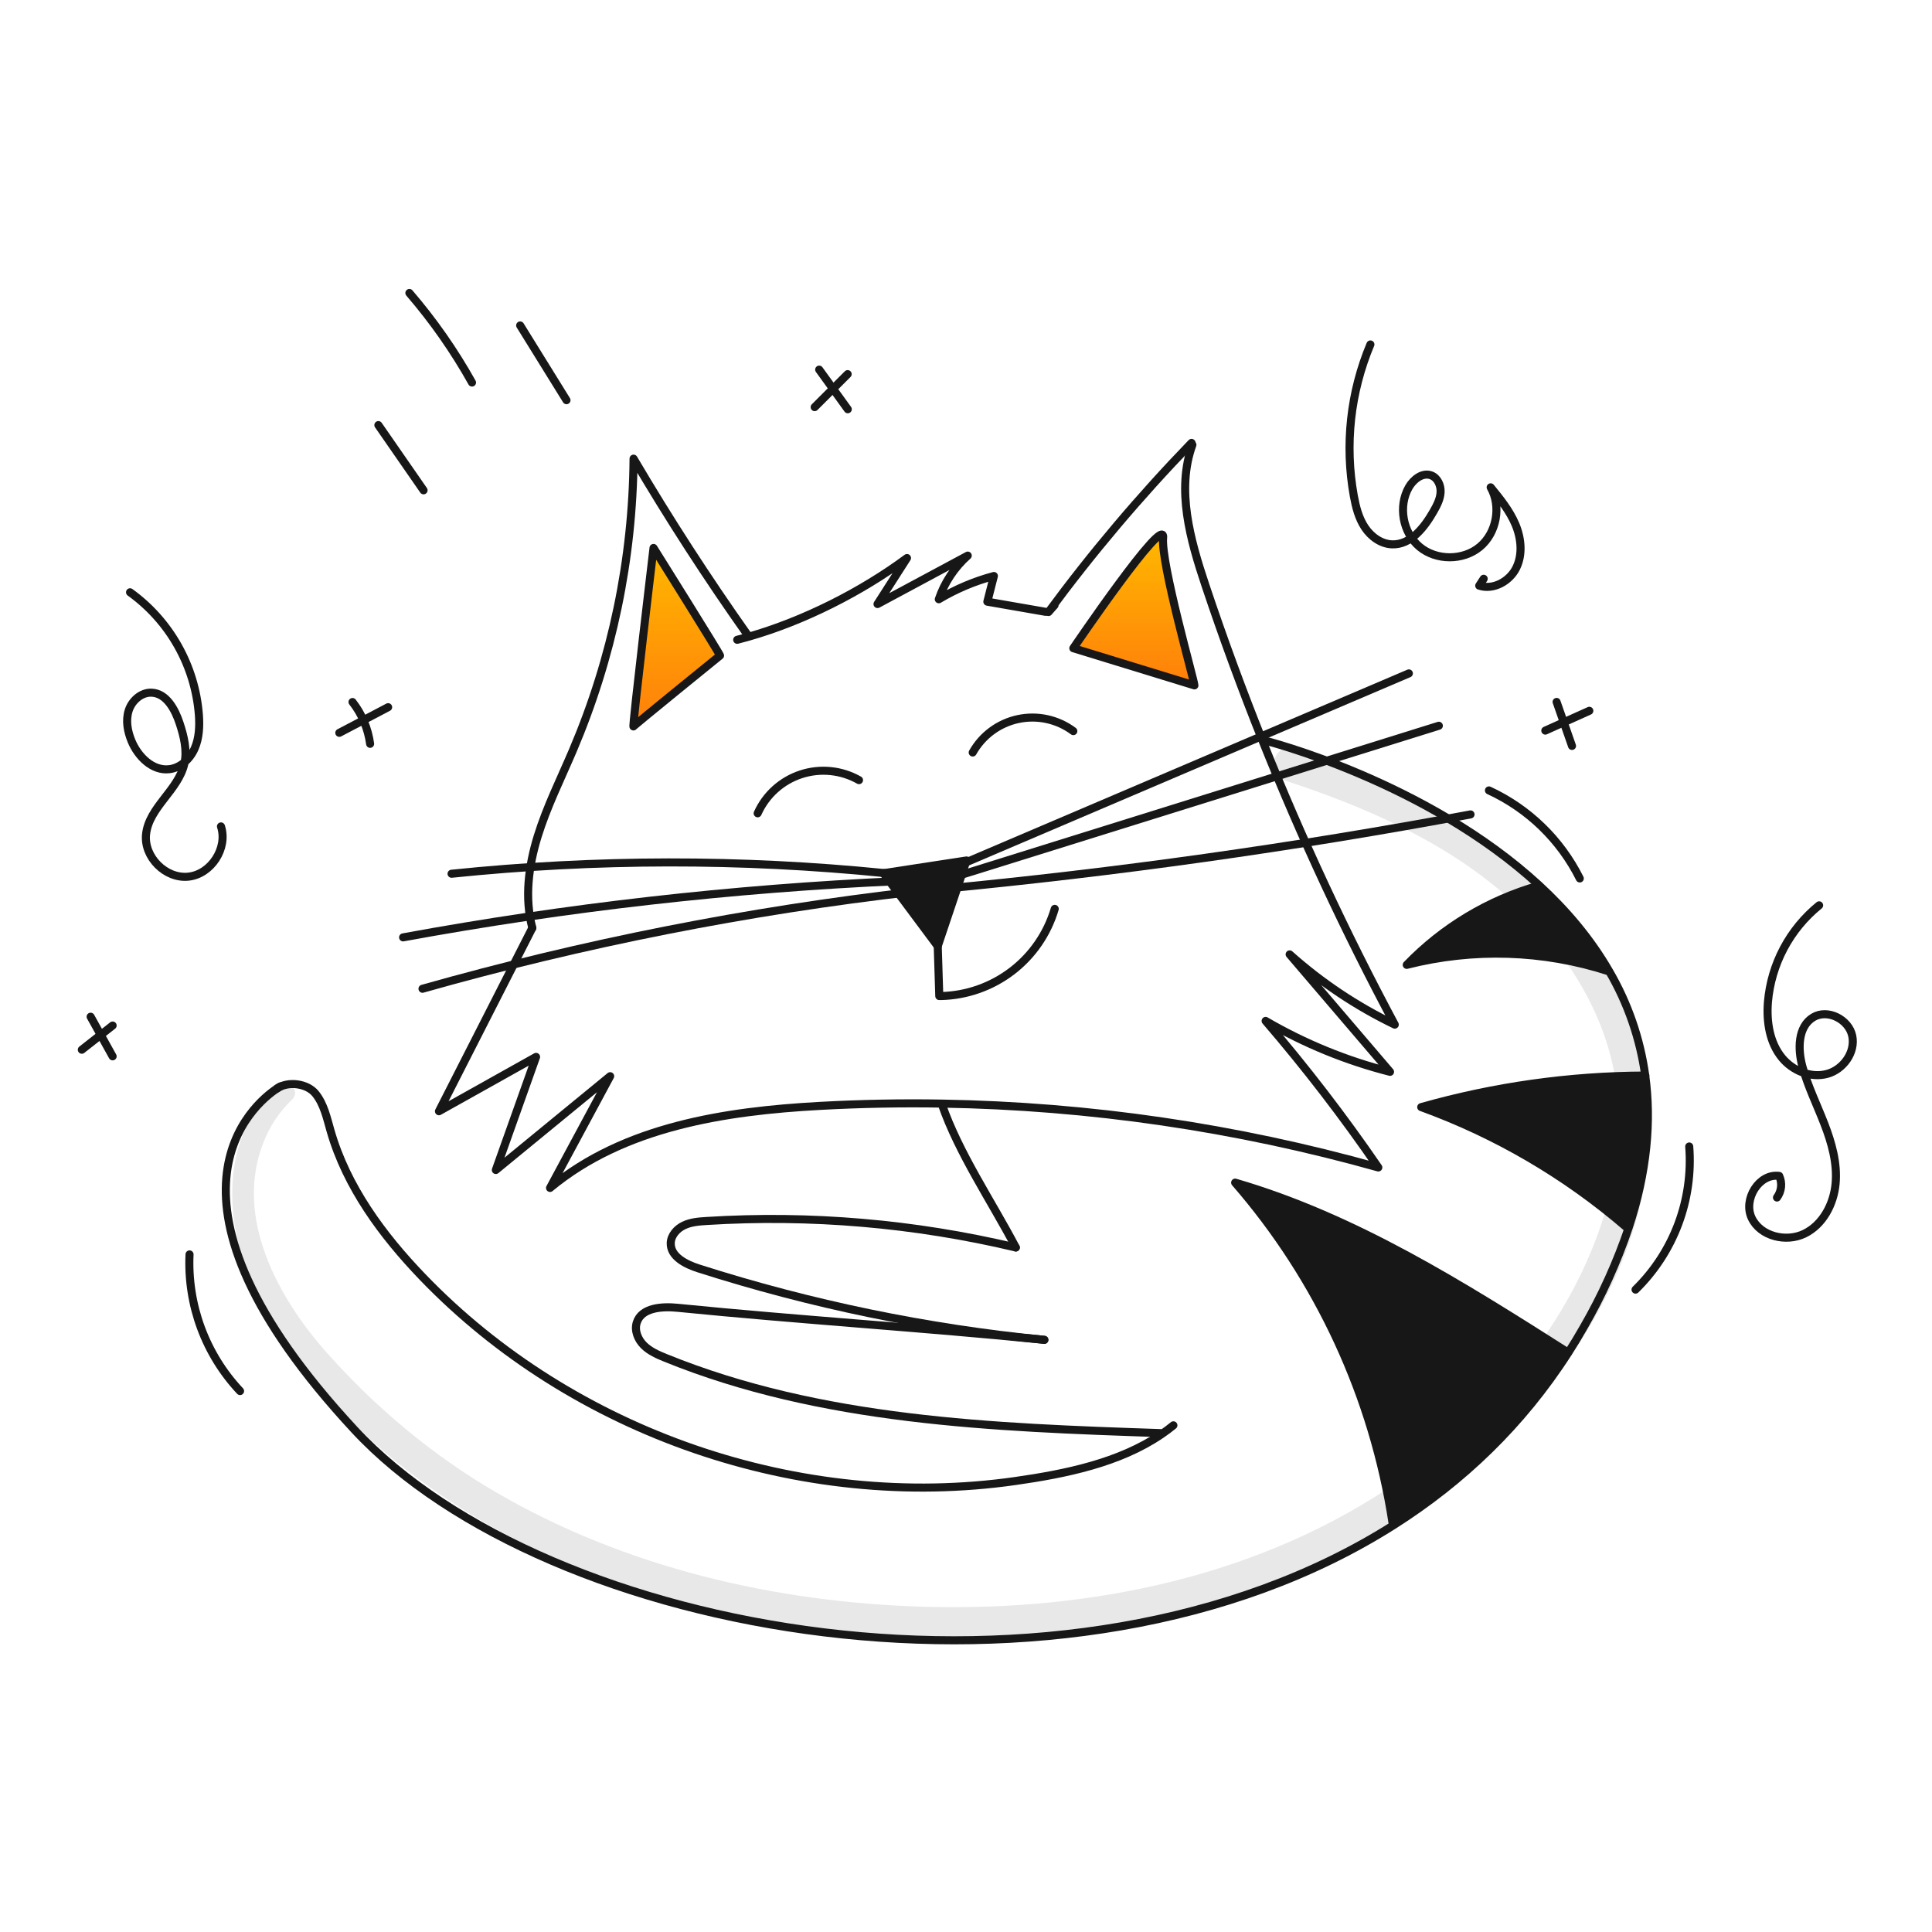 <svg width="960" height="960" viewBox="0 0 960 960" fill="none" xmlns="http://www.w3.org/2000/svg">
<g clip-path="url(#clip0_385_967)">
<path d="M817.509 534.429C820.597 556.923 818.501 582.102 809.237 610.163L808.194 609.812C778.094 583.894 743.532 563.665 706.194 550.112C742.412 539.838 779.863 534.561 817.509 534.429V534.429Z" fill="#171717"/>
<path d="M799.549 482.511L799.343 482.624C766.864 472.127 732.08 471.021 699 479.433C717.04 460.748 739.696 447.159 764.675 440.042L764.789 439.919C778.191 452.26 790.244 466.4 799.549 482.511Z" fill="#171717"/>
<path d="M779.141 672.048L779.265 672.131C756.337 707.896 726.634 736.143 692.604 757.749L691.943 756.706C682.39 694.088 655.275 635.464 613.743 587.638C673.384 605 726.717 638.73 779.141 672.048Z" fill="#171717"/>
<path d="M593.5 340.564L533.327 322.1C533.327 322.1 579.162 254.545 577.944 267.176C576.726 279.807 593.5 338.375 593.5 340.564Z" fill="url(#paint0_linear_385_967)"/>
<path d="M438.951 433.887L480.263 427.566L465.959 470.148L438.951 433.887Z" fill="#171717"/>
<path d="M324.735 272.276C324.735 272.276 357.784 325.01 357.784 325.744C357.784 325.744 315.502 360.012 314.769 360.983C314.036 361.954 324.735 272.276 324.735 272.276Z" fill="url(#paint1_linear_385_967)"/>
<path d="M264.513 461.08C248.813 491.919 233.813 521.333 218.113 552.172C234.204 543.166 250.291 534.164 266.375 525.165C259.714 543.899 253.047 562.632 246.375 581.365C265.309 565.832 284.247 550.295 303.189 534.755C293.223 553.263 283.264 571.771 273.311 590.278C309.933 559.842 360.054 552.086 407.604 549.504C427.712 548.409 447.841 548.03 467.991 548.368C541.35 549.59 614.246 560.255 684.879 580.1C667.545 554.833 648.851 530.527 628.879 507.288C648.209 518.557 669.018 527.073 690.702 532.588C674.074 513.14 657.446 493.686 640.818 474.225C656.513 488.246 674.097 499.997 693.056 509.133C668.639 463.484 646.754 416.526 627.5 368.47C617.224 342.858 607.705 316.952 598.943 290.753C591.394 268.176 584.422 243.431 592.499 221.029" stroke="#171717" stroke-width="4" stroke-linecap="round" stroke-linejoin="round"/>
<path d="M592.072 220.079C591.979 220.172 591.897 220.265 591.804 220.358C566.369 246.67 542.717 274.649 521.004 304.107L524.004 300.707" stroke="#171717" stroke-width="4" stroke-linecap="round" stroke-linejoin="round"/>
<path d="M264.514 461.08C260.579 446.208 262.624 430.303 267.158 415.607C271.692 400.911 278.612 387.071 284.643 372.907C304.173 327.037 314.427 277.754 314.811 227.9C332.533 257.967 351.488 287.264 371.676 315.791" stroke="#171717" stroke-width="4" stroke-linecap="round" stroke-linejoin="round"/>
<path d="M366.306 317.915C368.134 317.448 369.967 316.953 371.806 316.428C399.381 308.568 427.938 294.109 450.68 277.285C445.794 284.907 440.913 292.529 436.035 300.151L480.868 276.077C474.283 281.946 469.327 289.418 466.481 297.766C475.029 292.666 484.243 288.776 493.861 286.209L490.607 298.974C500.253 300.657 509.902 302.337 519.556 304.014" stroke="#171717" stroke-width="4" stroke-linecap="round" stroke-linejoin="round"/>
<path d="M628.612 368.026C628.612 368.026 708.55 388.1 764.786 439.919C778.191 452.26 790.244 466.399 799.549 482.511C808.879 498.474 814.981 516.114 817.509 534.429C820.597 556.923 818.501 582.102 809.237 610.163C803.453 627.27 795.991 643.763 786.959 659.4C784.493 663.748 781.928 667.993 779.265 672.135C756.337 707.9 726.634 736.147 692.604 757.753C530.921 860.412 271.485 813.153 176.127 710.43C69 595.012 126.347 548.392 137.563 540.936C138.668 540.182 139.329 539.83 139.329 539.83" stroke="#171717" stroke-width="4" stroke-linecap="round" stroke-linejoin="round"/>
<path d="M467.993 548.671C476.431 573.086 492.759 596.985 504.76 619.871" stroke="#171717" stroke-width="4" stroke-linecap="round" stroke-linejoin="round"/>
<path d="M504.76 619.872C454.457 607.925 402.663 603.488 351.06 606.703C347.218 606.941 343.283 607.251 339.813 608.903C336.343 610.555 333.389 613.861 333.286 617.703C333.11 624.416 340.753 628.237 347.156 630.282C403.005 648.138 460.587 660.029 518.94 665.758" stroke="#171717" stroke-width="4" stroke-linecap="round" stroke-linejoin="round"/>
<path d="M518.941 665.758C458.564 659.727 397.061 655.864 336.684 649.833C328.918 649.058 318.784 649.719 316.411 657.166C315.13 661.152 316.979 665.614 319.964 668.547C322.949 671.48 326.904 673.194 330.777 674.764C407.957 706.109 493.235 709.311 576.488 712.1" stroke="#171717" stroke-width="4" stroke-linecap="round" stroke-linejoin="round"/>
<path d="M583.056 708.237C581.094 709.848 579.056 711.356 576.963 712.781C556.163 726.91 529.506 732.342 504.544 735.905C397.8 751.17 284.715 712.244 209.972 634.527C189.956 613.716 172.265 589.704 164.272 561.953C162.423 555.529 160.998 548.712 156.815 543.487C152.632 538.262 143.015 537.073 137.564 540.936" stroke="#171717" stroke-width="4" stroke-linecap="round" stroke-linejoin="round"/>
<path d="M376.479 404.122C378.521 399.571 381.491 395.497 385.2 392.16C388.908 388.823 393.273 386.298 398.014 384.747C402.755 383.195 407.768 382.651 412.731 383.149C417.695 383.647 422.499 385.176 426.838 387.639" stroke="#171717" stroke-width="4" stroke-linecap="round" stroke-linejoin="round"/>
<path d="M483.33 373.913C485.7 369.696 488.94 366.033 492.837 363.167C496.733 360.301 501.196 358.299 505.927 357.293C510.658 356.288 515.549 356.302 520.275 357.336C525 358.369 529.451 360.397 533.33 363.286" stroke="#171717" stroke-width="4" stroke-linecap="round" stroke-linejoin="round"/>
<path d="M467.643 494.935C480.425 494.614 492.777 490.246 502.92 482.461C513.064 474.676 520.477 463.875 524.095 451.61" stroke="#171717" stroke-width="4" stroke-linecap="round" stroke-linejoin="round"/>
<path d="M465.959 470.148L480.263 427.566L438.951 433.887L465.959 470.148Z" stroke="#171717" stroke-width="4" stroke-linecap="round" stroke-linejoin="round"/>
<path d="M466.723 494.935C466.475 486.673 466.22 478.411 465.959 470.148" stroke="#171717" stroke-width="4" stroke-linecap="round" stroke-linejoin="round"/>
<path d="M357.784 325.744C357.784 325.01 324.735 272.276 324.735 272.276C324.735 272.276 314.036 361.953 314.77 360.983C315.504 360.013 357.784 325.744 357.784 325.744Z" stroke="#171717" stroke-width="4" stroke-linecap="round" stroke-linejoin="round"/>
<path d="M593.5 340.564C593.5 338.375 576.737 279.816 577.946 267.174C579.155 254.532 533.327 322.1 533.327 322.1L593.5 340.564Z" stroke="#171717" stroke-width="4" stroke-linecap="round" stroke-linejoin="round"/>
<path d="M764.672 440.042C739.694 447.159 717.039 460.748 699 479.433C732.081 471.021 766.866 472.127 799.346 482.624" stroke="#171717" stroke-width="4" stroke-linecap="round" stroke-linejoin="round"/>
<path d="M817.561 534.429H817.509C779.865 534.563 742.415 539.842 706.2 550.117C743.538 563.67 778.1 583.899 808.2 609.817" stroke="#171717" stroke-width="4" stroke-linecap="round" stroke-linejoin="round"/>
<path d="M779.141 672.048C726.717 638.73 673.384 605 613.74 587.638C655.272 635.464 682.387 694.088 691.94 756.706" stroke="#171717" stroke-width="4" stroke-linecap="round" stroke-linejoin="round"/>
<path d="M64.617 294.3C74.408 301.359 82.542 310.469 88.451 320.995C94.36 331.52 97.902 343.208 98.831 355.243C99.231 360.888 99 366.737 96.726 371.918C94.452 377.099 89.794 381.518 84.177 382.202C75.819 383.227 68.551 375.954 65.338 368.171C63.364 363.389 62.373 357.96 63.952 353.033C65.531 348.106 70.193 343.953 75.361 344.182C82.679 344.507 86.961 352.435 89.255 359.391C91.398 365.891 93.12 372.857 91.595 379.53C88.601 392.62 74.019 401.167 72.578 414.519C71.359 425.819 82.278 436.786 93.59 435.607C104.902 434.428 113.325 421.447 109.8 410.638" stroke="#171717" stroke-width="4" stroke-linecap="round" stroke-linejoin="round"/>
<path d="M680.945 171.158C670.981 194.918 668.117 221.057 672.7 246.41C673.7 251.867 675.091 257.382 678.144 262.01C681.197 266.638 686.187 270.298 691.731 270.487C700.9 270.799 707.654 262.225 712.215 254.265C713.932 251.265 715.615 248.099 715.82 244.652C716.025 241.205 714.357 237.402 711.12 236.204C706.84 234.622 702.299 238.162 700.036 242.125C694.65 251.56 697.008 264.702 705.336 271.675C713.664 278.648 727.017 278.659 735.358 271.697C743.699 264.735 746.075 251.597 740.702 242.154C745.392 247.906 750.145 253.761 753.024 260.601C755.903 267.441 756.701 275.526 753.416 282.181C750.131 288.836 742.066 293.321 735.016 291.016L737.24 287.591" stroke="#171717" stroke-width="4" stroke-linecap="round" stroke-linejoin="round"/>
<path d="M903.916 449.855C896.662 455.742 890.669 463.032 886.298 471.289C881.926 479.546 879.266 488.6 878.475 497.909C877.701 507.656 879.27 518.1 885.493 525.641C890.809 532.082 899.752 535.768 907.826 533.633C915.9 531.498 922.094 522.871 920.364 514.701C918.634 506.531 908.17 501.177 901.008 505.473C893.262 510.119 893.23 521.354 895.638 530.06C898.348 539.86 902.882 549.036 906.546 558.518C910.21 568 913.04 578.102 912.093 588.218C911.146 598.334 905.798 608.518 896.666 612.984C887.534 617.45 874.741 614.384 870.395 605.192C866.049 596 873.995 582.96 884.075 584.297C884.865 586.025 885.179 587.931 884.985 589.821C884.791 591.71 884.095 593.513 882.969 595.042" stroke="#171717" stroke-width="4" stroke-linecap="round" stroke-linejoin="round"/>
<path d="M812.694 640.8C822.069 631.616 829.316 620.489 833.925 608.202C838.533 595.915 840.391 582.767 839.368 569.684" stroke="#171717" stroke-width="4" stroke-linecap="round" stroke-linejoin="round"/>
<path d="M784.987 436.5C775.344 417.215 759.424 401.787 739.847 392.753" stroke="#171717" stroke-width="4" stroke-linecap="round" stroke-linejoin="round"/>
<path d="M119.286 691.208C110.774 682.143 104.167 671.463 99.855 659.801C95.542 648.138 93.612 635.729 94.179 623.308" stroke="#171717" stroke-width="4" stroke-linecap="round" stroke-linejoin="round"/>
<path d="M55.965 524.889L45.03 505.205" stroke="#171717" stroke-width="4" stroke-linecap="round" stroke-linejoin="round"/>
<path d="M40.655 521.608L55.965 509.579" stroke="#171717" stroke-width="4" stroke-linecap="round" stroke-linejoin="round"/>
<path d="M183.909 369.606C182.881 362.029 179.863 354.859 175.161 348.829" stroke="#171717" stroke-width="4" stroke-linecap="round" stroke-linejoin="round"/>
<path d="M168.601 364.14L192.862 351.4" stroke="#171717" stroke-width="4" stroke-linecap="round" stroke-linejoin="round"/>
<path d="M421.259 203.351L407.047 183.664" stroke="#171717" stroke-width="4" stroke-linecap="round" stroke-linejoin="round"/>
<path d="M404.8 202.3L421.2 185.9" stroke="#171717" stroke-width="4" stroke-linecap="round" stroke-linejoin="round"/>
<path d="M781.122 370.651L773.467 348.78" stroke="#171717" stroke-width="4" stroke-linecap="round" stroke-linejoin="round"/>
<path d="M767.854 363.03L789.727 353.193" stroke="#171717" stroke-width="4" stroke-linecap="round" stroke-linejoin="round"/>
<path d="M281.487 198.857L258.467 161.711" stroke="#171717" stroke-width="4" stroke-linecap="round" stroke-linejoin="round"/>
<path d="M234.541 190.082C225.685 174.243 215.259 159.335 203.421 145.582" stroke="#171717" stroke-width="4" stroke-linecap="round" stroke-linejoin="round"/>
<path d="M210.471 243.63L188.013 211.23" stroke="#171717" stroke-width="4" stroke-linecap="round" stroke-linejoin="round"/>
<path d="M224.374 434.16C295.994 426.754 368.183 426.656 439.823 433.869" stroke="#171717" stroke-width="4" stroke-linecap="round" stroke-linejoin="round"/>
<path d="M473.424 431.3L700.058 334.611" stroke="#171717" stroke-width="4" stroke-linecap="round" stroke-linejoin="round"/>
<path d="M470.287 436.991L714.954 360.621" stroke="#171717" stroke-width="4" stroke-linecap="round" stroke-linejoin="round"/>
<path d="M466.054 441.893C554.766 433.469 642.98 421.063 730.695 404.675" stroke="#171717" stroke-width="4" stroke-linecap="round" stroke-linejoin="round"/>
<path d="M446.329 437.829C363.778 441.519 281.576 450.855 200.3 465.774" stroke="#171717" stroke-width="4" stroke-linecap="round" stroke-linejoin="round"/>
<path d="M454.164 443.081C371.587 452.545 289.911 468.673 209.936 491.308" stroke="#171717" stroke-width="4" stroke-linecap="round" stroke-linejoin="round"/>
<g opacity="0.1">
<path d="M138.067 539.365C106.66 566.606 111.854 614.049 129.639 647.297C139.081 664.95 151.725 681.697 165.218 696.458C178.378 710.805 192.897 723.844 208.571 735.392C271.388 781.872 349.1 805.492 426.288 812.428C513.858 820.29 606.104 807.639 682.803 762.628C752.092 721.967 814.06 650.839 819.803 567.639C822.703 525.644 806.859 486.021 779.884 454.315C751.762 421.262 713.259 399.307 673.46 383.28C663.399 379.229 653.191 375.565 642.905 372.128C632.933 368.797 628.621 384.583 638.568 387.858C677.568 400.699 716.54 417.384 747.83 444.594C776.063 469.145 798.421 502.394 803.268 540.138C808.502 580.898 794.268 621.887 772.777 656.027C753.043 687.373 726.338 714.213 695.986 735.337C627.111 783.272 542.375 800.686 459.495 798.382C385.568 796.327 310.734 778.955 246.48 741.517C215 723.173 187.243 699.9 162.948 672.792C138.275 645.269 116.221 605.157 130.841 567.815C133.957 559.712 138.824 552.397 145.094 546.392C149.776 541.941 142.853 535.215 138.067 539.365Z" fill="#171717"/>
</g>
</g>
<defs>
<linearGradient id="paint0_linear_385_967" x1="563.414" y1="265.603" x2="563.414" y2="340.564" gradientUnits="userSpaceOnUse">
<stop stop-color="#FFB800"/>
<stop offset="1" stop-color="#FF7F0A"/>
</linearGradient>
<linearGradient id="paint1_linear_385_967" x1="336.259" y1="272.276" x2="336.259" y2="360.991" gradientUnits="userSpaceOnUse">
<stop stop-color="#FFB800"/>
<stop offset="1" stop-color="#FF7F0A"/>
</linearGradient>
<clipPath id="clip0_385_967">
<rect width="885" height="675" fill="white" transform="translate(38 143)"/>
</clipPath>
</defs>
</svg>
